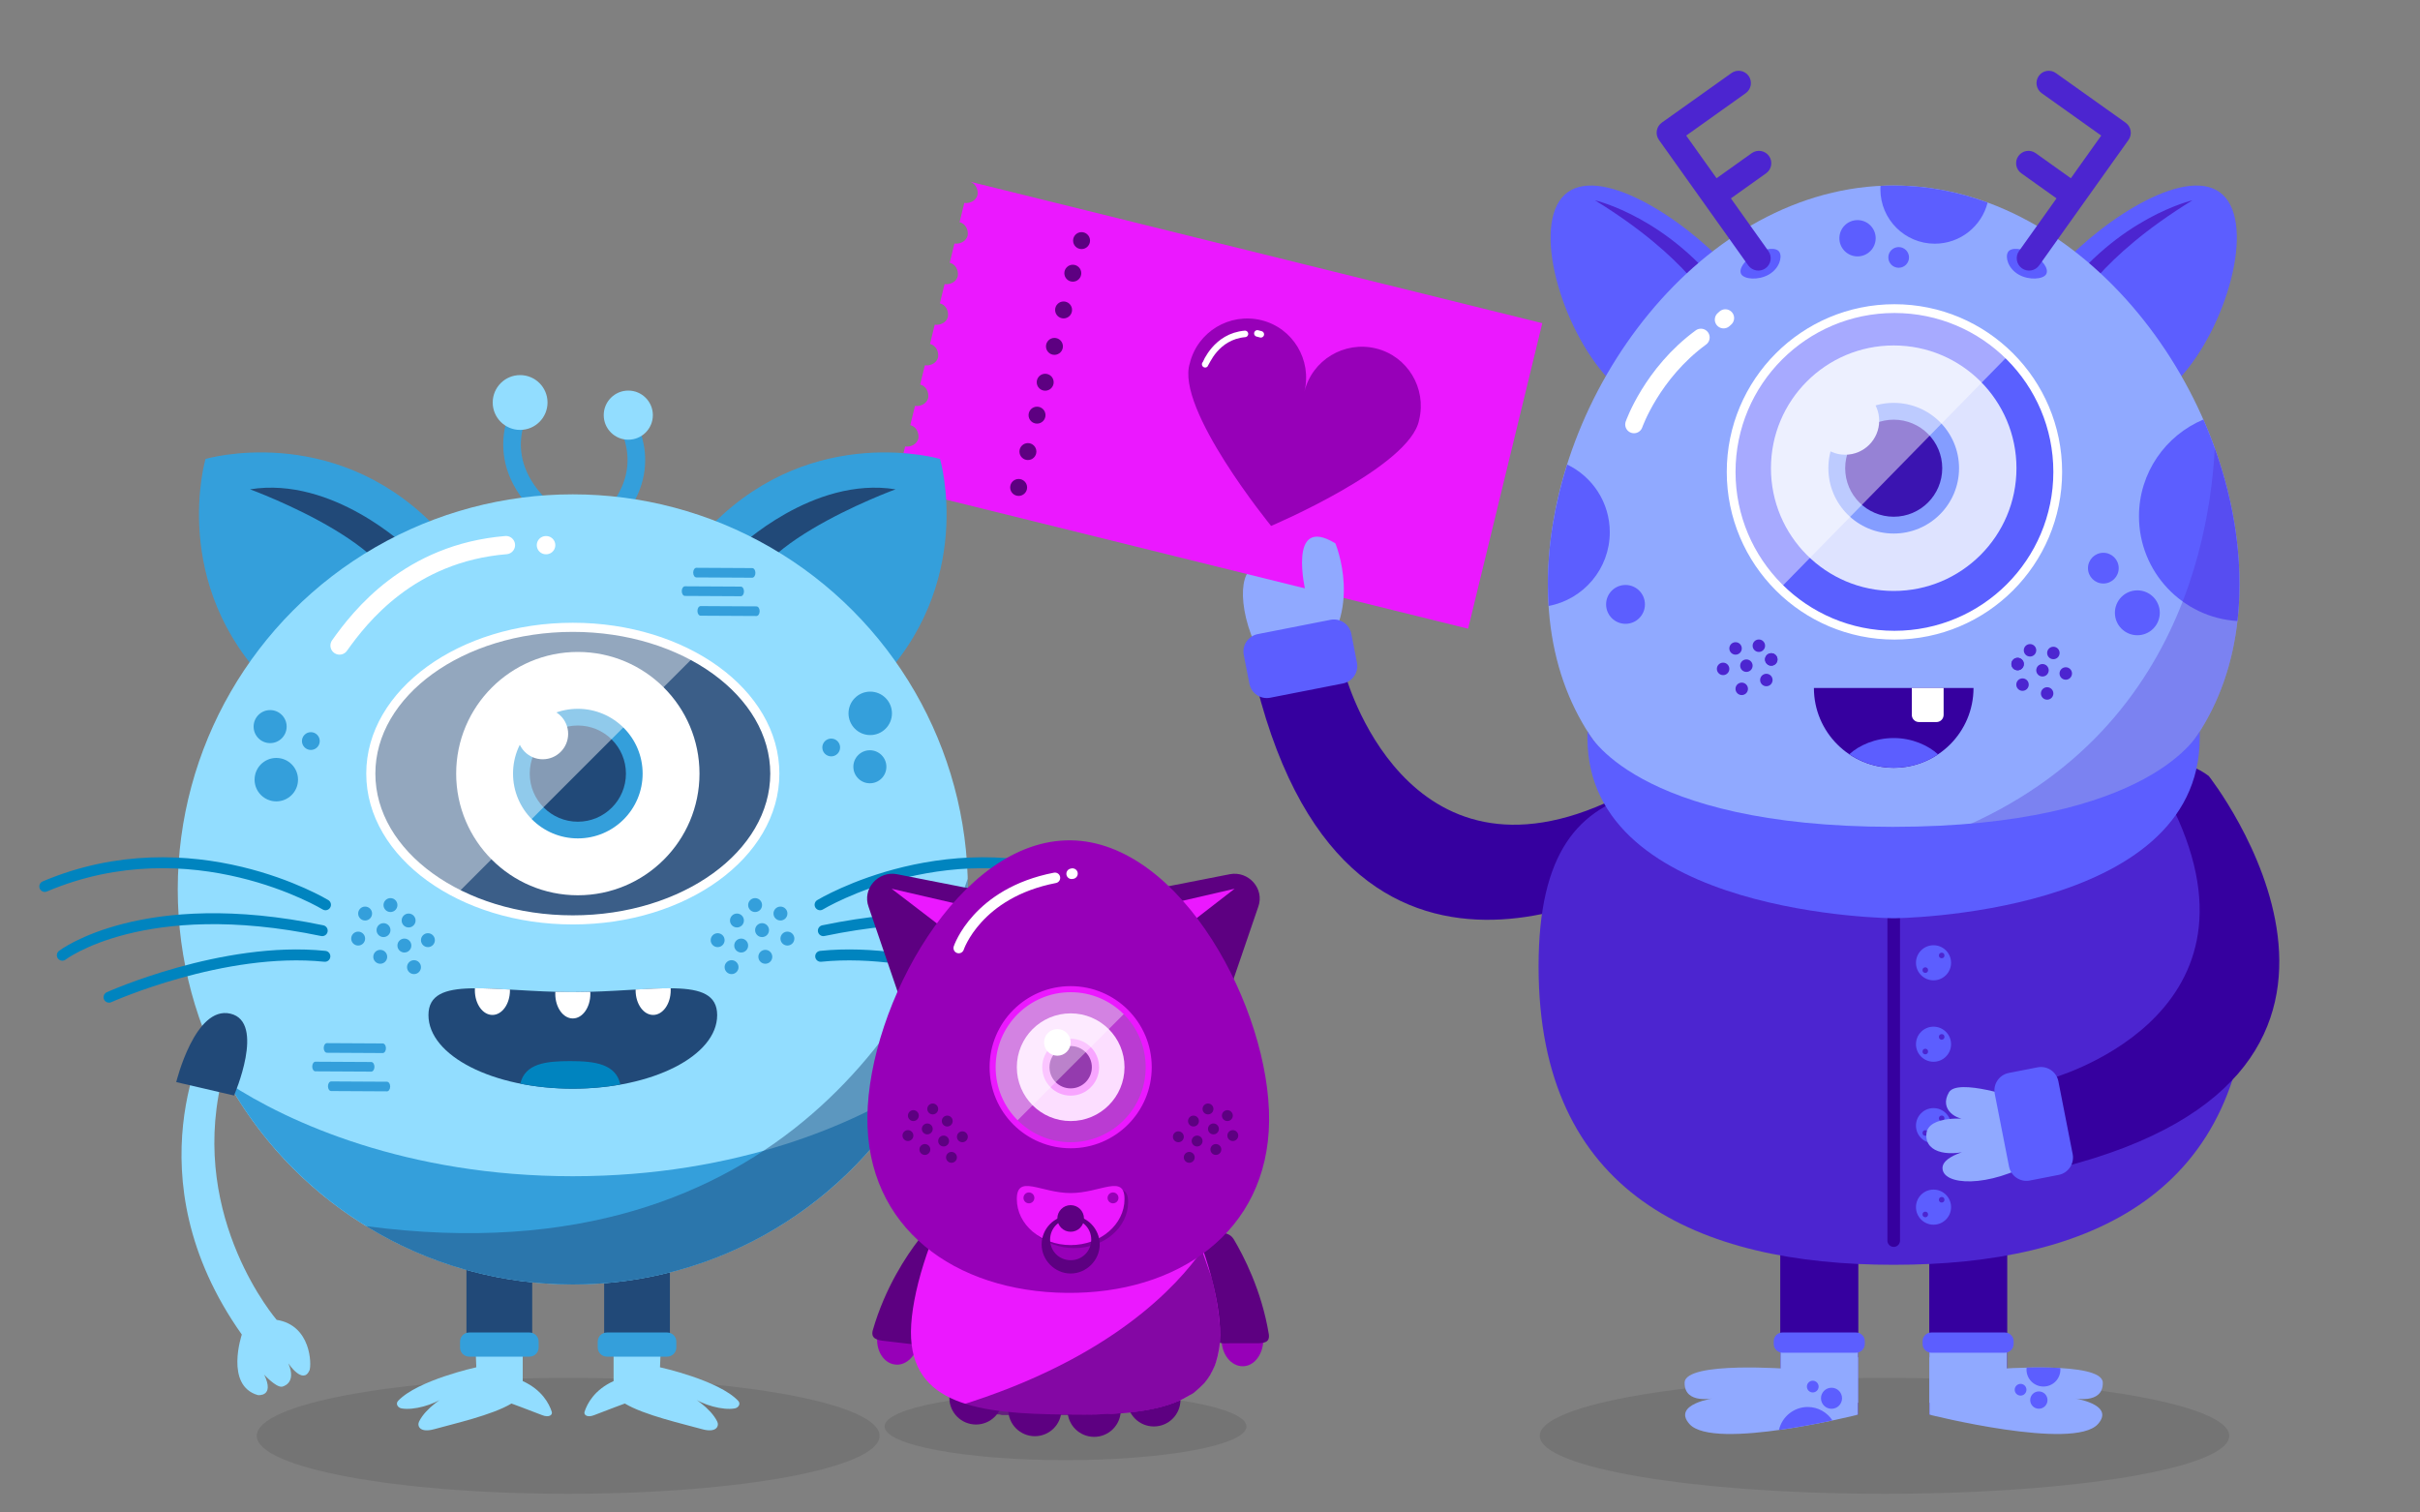 <?xml version="1.0" encoding="utf-8"?>
<!-- Generator: Adobe Illustrator 24.0.0, SVG Export Plug-In . SVG Version: 6.00 Build 0)  -->
<svg version="1.1" id="Layer_1" xmlns="http://www.w3.org/2000/svg" xmlns:xlink="http://www.w3.org/1999/xlink" x="0px" y="0px"
	 viewBox="0 0 400 250" style="enable-background:new 0 0 400 250;" xml:space="preserve">
<rect x="0" y="0" width="400" height="250" fill="#808080" stroke="none"/>
<style type="text/css">
	.st0{opacity:0.09;}
	.st1{fill:#36009F;}
	.st2{fill:#90A9FF;}
	.st3{opacity:0.69;}
	.st4{fill:url(#SVGID_1_);}
	.st5{fill:#EB18FF;}
	.st6{fill:none;}
	.st7{fill:#9700B8;}
	.st8{fill:none;stroke:#FFFFFF;stroke-width:1.077;stroke-linecap:round;stroke-miterlimit:10;}
	.st9{fill:#5D0081;}
	.st10{display:none;}
	.st11{fill:#92DDFF;}
	.st12{fill:#214978;}
	.st13{fill:#349FDB;}
	.st14{fill:none;stroke:#349FDB;stroke-width:2.912;stroke-linecap:round;stroke-miterlimit:10;}
	.st15{fill:none;stroke:#FFFFFF;stroke-width:3.012;stroke-linecap:round;stroke-miterlimit:10;}
	.st16{opacity:0.47;fill:#214978;}
	.st17{fill:#FFFFFF;}
	.st18{fill:#0084BF;}
	.st19{opacity:0.12;fill:#FFFFFF;}
	.st20{fill:none;stroke:#FFFFFF;stroke-width:1.506;stroke-miterlimit:10;}
	.st21{fill:none;stroke:#0084BF;stroke-width:1.807;stroke-linecap:round;stroke-miterlimit:10;}
	.st22{opacity:0.45;fill:#FFFFFF;}
	.st23{opacity:0.72;fill:#5D0081;enable-background:new    ;}
	.st24{opacity:0.54;fill:#5D0081;enable-background:new    ;}
	.st25{fill:none;stroke:#FFFFFF;stroke-width:1.74;stroke-linecap:round;stroke-miterlimit:10;}
	.st26{fill:#F9A6FF;}
	.st27{opacity:0.36;fill:#F9A6FF;enable-background:new    ;}
	.st28{opacity:0.36;fill:#FFFFFF;enable-background:new    ;}
	.st29{fill:none;stroke:#EB18FF;stroke-miterlimit:10;}
	.st30{fill:#5C5EFF;}
	.st31{fill:#4C25D0;}
	.st32{fill:none;stroke:#36009F;stroke-width:2.082;stroke-linecap:round;stroke-miterlimit:10;}
	.st33{fill:none;stroke:#FFFFFF;stroke-width:2.9;stroke-linecap:round;stroke-miterlimit:10;}
	.st34{opacity:0.19;fill:#506EFF;}
	.st35{opacity:0.83;}
	.st36{opacity:0.56;fill:#FFFFFF;}
	.st37{fill:none;stroke:#FFFFFF;stroke-width:1.45;stroke-miterlimit:10;}
	.st38{opacity:0.3;fill:#4C25D0;}
</style>
<ellipse class="st0" cx="93.91" cy="237.33" rx="51.47" ry="9.58"/>
<ellipse class="st0" cx="176.12" cy="235.78" rx="29.91" ry="5.57"/>
<path class="st1" d="M274.02,143.44c0,0-50.43,32.98-66.35-30.27l14.63-1.86c0,0,9.89,37.46,44.63,20.69
	C266.93,132.01,279.61,135.93,274.02,143.44z"/>
<path class="st2" d="M219.15,106.33c0,0,3.42-10.02,1.01-11.44c-2.88-1.7-4.71,1.38-4.41,3.29c0,0,0.76-6.8-2.5-7.02
	c-3.31-0.23-4-0.32-2.61,3.53c0,0-0.91-1.61-3.47-0.79c-2.62,0.84-2.66,8.95,2.66,16.88S219.15,106.33,219.15,106.33z"/>
<g id="Background">
</g>
<g id="Fog">
	<g class="st3">
		
			<linearGradient id="SVGID_1_" gradientUnits="userSpaceOnUse" x1="-521.621" y1="-2601.621" x2="1804.353" y2="-2601.621" gradientTransform="matrix(-1.669 0.067 0.057 1.422 -498.149 4748.732)">
			<stop  offset="0" style="stop-color:#EB18FF;stop-opacity:0.5"/>
			<stop  offset="0.099" style="stop-color:#DD20FD;stop-opacity:0.55"/>
			<stop  offset="0.288" style="stop-color:#B736F8;stop-opacity:0.644"/>
			<stop  offset="0.548" style="stop-color:#7A5AF0;stop-opacity:0.774"/>
			<stop  offset="0.864" style="stop-color:#268AE4;stop-opacity:0.932"/>
			<stop  offset="1" style="stop-color:#00A0DF"/>
		</linearGradient>
		<path class="st4" d="M188.9,798.4c-8.2,55.6-22.2,89.5-79.1,118c-96.6,48.4-203.9-16.2-313.9-29.7
			C-353.6,868.3-476,1001.4-626.5,1015c-126.2,11.3-247.5-63.7-372.6-45.2c-135.9,20.2-245.7,146.8-380,122.6
			c-59.7-10.8-114-51.5-173.9-40.4c-29,5.4-53,22.2-75.8,38.5c-110.9,79.4-256.7,163.6-387.2,113.5
			c-82.9-31.8-150.2-115.4-239.1-96.4c-34.6,7.4-61.9,29.7-87.4,51.1c-98.4,82.5-197.9,166.4-267.7,267.7
			c-14.8,21.4-30.2,45.2-57.2,54.5c-37.2,12.8-79.7-7.5-118.8,0.3c-40.9,8.2-65.9,45.3-71.6,80.7c-5.7,35.4,2.7,71.2,2.8,106.9
			c0.1,68.6-32.4,137.2-88.6,187c-57.7,51.2-144.3,91.3-153.5,161.5c-6.2,47.5,23.3,105.5-18.8,137.4
			c-32.3,24.4-82.9,11.8-120.1-6.1c-145.1-69.7-242.1-196.9-295-331.8s-66.5-278.7-79.7-420.9c-21.3-229.6-42.6-459.2-63.9-688.8
			c-9.8-105.6-17.8-218.6,44-311.4c47.1-70.6,129-119.7,213.9-156.7c246.8-107.7,532.5-131.2,807.5-117s545.2,63.9,818.1,94.8
			c380.6,43,773.4,50.6,1131.3,166.7c256.5,83.2,487.5,221.4,666,398.5C30,805.6,56.6,831.6,93,834.8c24.7,2.1,49-6.9,73.9-7.5
			s54.1,14,50.3,35"/>
	</g>
</g>
<g id="Sky">
	<g id="Layer_12">
	</g>
</g>
<g id="Mountains">
</g>
<g id="Trees">
</g>
<g id="Floor">
</g>
<g id="Dekoration">
</g>
<g id="Mask">
</g>
<g>
	<path class="st5" d="M254.92,53.42l-94.68-23.41c0.92,0.21,1.48,1.2,1.34,2.19c-0.21,0.92-1.2,1.48-2.19,1.34l-0.78,3.18
		c0.92,0.21,1.48,1.2,1.34,2.19c-0.21,0.92-1.2,1.48-2.19,1.34l-0.78,3.18c0.92,0.21,1.48,1.2,1.34,2.19
		c-0.21,0.92-1.2,1.48-2.19,1.34l-0.78,3.18c0.92,0.21,1.48,1.2,1.34,2.19c-0.21,0.92-1.2,1.48-2.19,1.34l-0.78,3.18
		c0.92,0.21,1.48,1.2,1.34,2.19c-0.21,0.92-1.2,1.48-2.19,1.34l-0.78,3.18c0.92,0.21,1.48,1.2,1.34,2.19
		c-0.21,0.92-1.2,1.48-2.19,1.34l-0.78,3.18c0.92,0.21,1.48,1.2,1.34,2.19c-0.21,0.92-1.2,1.48-2.19,1.34l-0.78,3.18
		c0.92,0.21,1.48,1.2,1.34,2.19c-0.21,0.92-1.2,1.48-2.19,1.34l94.68,23.41"/>
	<line class="st6" x1="253.23" y1="60.06" x2="254" y2="56.88"/>
	<line class="st6" x1="251.6" y1="66.78" x2="252.38" y2="63.6"/>
	<line class="st6" x1="246.58" y1="86.93" x2="247.43" y2="83.68"/>
	<line class="st6" x1="244.95" y1="93.65" x2="245.73" y2="90.33"/>
	<line class="st6" x1="243.26" y1="100.3" x2="244.1" y2="97.05"/>
	<path class="st7" d="M227.42,57.59c-5.23-1.27-10.54,1.91-11.81,7.14l0,0l0,0c1.27-5.23-1.91-10.54-7.14-11.81
		s-10.54,1.91-11.81,7.14c-2.4,7.5,13.44,26.87,13.44,26.87l0,0l0,0c0,0,23.05-9.76,24.47-17.54
		C235.83,64.17,232.65,58.86,227.42,57.59z"/>
	<path class="st8" d="M199.2,60.21c0.14-0.14,1.77-4.6,6.58-5.02"/>
	<line class="st8" x1="207.83" y1="55.11" x2="208.4" y2="55.26"/>
	<g>
		<circle class="st9" cx="168.37" cy="80.57" r="1.4"/>
		
			<ellipse transform="matrix(0.707 -0.707 0.707 0.707 -3.001 142.017)" class="st9" cx="169.93" cy="74.63" rx="1.4" ry="1.4"/>
		<circle class="st9" cx="171.41" cy="68.62" r="1.4"/>
		<circle class="st9" cx="172.76" cy="63.18" r="1.4"/>
		
			<ellipse transform="matrix(0.707 -0.707 0.707 0.707 10.583 140.022)" class="st9" cx="174.31" cy="57.24" rx="1.4" ry="1.4"/>
		<circle class="st9" cx="175.8" cy="51.23" r="1.4"/>
		
			<ellipse transform="matrix(0.707 -0.707 0.707 0.707 20.024 138.631)" class="st9" cx="177.35" cy="45.14" rx="1.4" ry="1.4"/>
		<circle class="st9" cx="178.77" cy="39.77" r="1.4"/>
	</g>
</g>
<g id="Lines">
</g>
<g id="Text" class="st10">
</g>
<g id="Fog_Overlay">
</g>
<g>
	<path class="st11" d="M78.73,226c0,0-9.69,2.12-12.92,5.54c-0.46,0.48-0.08,1.15,0.58,1.26c1.91,0.34,5.29-0.54,7.2-1.98
		c0,0-3.18,1.79-4.33,4.17c-0.33,0.69,0.1,1.92,2.55,1.23c3.02-0.85,9.52-2.3,12.73-4.23c0,0,2.55,0.93,5.07,1.92
		c1.15,0.46,1.76-0.04,1.59-0.56c-0.45-1.38-1.64-3.63-4.8-5.07v-6.7h-7.85L78.73,226z"/>
	<path class="st12" d="M79.01,223.35h7.05c1.06,0,1.91-0.86,1.91-1.91v-64.88c0-1.06-0.86-1.91-1.91-1.91h-7.05
		c-1.06,0-1.91,0.86-1.91,1.91v64.88C77.1,222.49,77.95,223.35,79.01,223.35z"/>
	<path class="st13" d="M87.52,224.24h-9.97c-0.84,0-1.51-0.68-1.51-1.51v-0.97c0-0.84,0.68-1.51,1.51-1.51h9.97
		c0.84,0,1.51,0.68,1.51,1.51v0.97C89.03,223.56,88.35,224.24,87.52,224.24z"/>
</g>
<g>
	<path class="st11" d="M109.09,226c0,0,9.69,2.12,12.92,5.54c0.46,0.48,0.08,1.15-0.58,1.26c-1.91,0.34-5.29-0.54-7.2-1.98
		c0,0,3.18,1.79,4.33,4.17c0.33,0.69-0.1,1.92-2.55,1.23c-3.02-0.85-9.52-2.3-12.73-4.23c0,0-2.55,0.93-5.07,1.92
		c-1.15,0.46-1.76-0.04-1.59-0.56c0.45-1.38,1.64-3.63,4.8-5.07v-6.7h7.85L109.09,226z"/>
	<path class="st12" d="M108.82,223.35h-7.05c-1.06,0-1.91-0.86-1.91-1.91v-64.88c0-1.06,0.86-1.91,1.91-1.91h7.05
		c1.06,0,1.91,0.86,1.91,1.91v64.88C110.73,222.49,109.87,223.35,108.82,223.35z"/>
	<path class="st13" d="M110.28,224.24h-9.97c-0.84,0-1.51-0.68-1.51-1.51v-0.97c0-0.84,0.68-1.51,1.51-1.51h9.97
		c0.84,0,1.51,0.68,1.51,1.51v0.97C111.79,223.56,111.11,224.24,110.28,224.24z"/>
</g>
<g>
	<path class="st14" d="M86.43,66.99c0,0-5.81,8.59,3.48,17.19"/>
	<circle class="st11" cx="85.97" cy="66.53" r="4.53"/>
</g>
<g>
	<path class="st14" d="M103.39,69.55c0,0,5.81,8.59-3.48,17.19"/>
	<circle class="st11" cx="103.85" cy="68.62" r="4.06"/>
</g>
<g>
	<path class="st13" d="M155.38,75.86c0,0-20.69-6.1-37.48,10.69l13.39,13.39l13.39,13.39C161.48,96.54,155.38,75.86,155.38,75.86z"
		/>
	<path class="st12" d="M124.23,101.83l-2.27-11.23c0,0,12.37-11.93,26.07-9.72C148.03,80.88,119.11,91.43,124.23,101.83z"/>
</g>
<g>
	<path class="st13" d="M33.97,75.86c0,0,20.69-6.1,37.48,10.69L58.05,99.94l-13.39,13.39C27.87,96.54,33.97,75.86,33.97,75.86z"/>
	<path class="st12" d="M65.13,101.83l2.27-11.23c0,0-12.37-11.93-26.07-9.72C41.32,80.88,70.24,91.43,65.13,101.83z"/>
</g>
<g>
	<circle class="st11" cx="94.68" cy="147.01" r="65.3"/>
	<path class="st15" d="M56.12,106.7c3.42-4.81,11.55-15.27,27.51-16.6"/>
	<line class="st15" x1="90.28" y1="90.11" x2="90.23" y2="90.11"/>
</g>
<path class="st13" d="M94.68,194.42c-27.46,0-47.09-8.92-56.91-15.38c11.2,19.86,32.49,33.27,56.91,33.27
	c24.42,0,45.71-13.41,56.91-33.27C141.76,185.5,122.14,194.42,94.68,194.42z"/>
<path class="st16" d="M159.98,147.01c0-0.6-0.01-1.19-0.02-1.78c-6.1,17.86-29.38,66.72-99.45,57.44
	c9.94,6.12,21.65,9.65,34.17,9.65C130.74,212.31,159.98,183.07,159.98,147.01z"/>
<g>
	<circle class="st13" cx="143.84" cy="117.91" r="3.59"/>
	<circle class="st13" cx="137.39" cy="123.55" r="1.47"/>
</g>
<circle class="st13" cx="143.78" cy="126.74" r="2.73"/>
<g>
	<circle class="st13" cx="45.67" cy="128.87" r="3.59"/>
	<circle class="st13" cx="51.38" cy="122.49" r="1.47"/>
</g>
<circle class="st13" cx="44.65" cy="120.1" r="2.73"/>
<g>
	<circle class="st13" cx="121.81" cy="152.15" r="1.15"/>
	<circle class="st13" cx="124.81" cy="149.6" r="1.15"/>
	<circle class="st13" cx="125.96" cy="153.74" r="1.15"/>
	<circle class="st13" cx="122.51" cy="156.29" r="1.15"/>
	<circle class="st13" cx="126.5" cy="158.15" r="1.15"/>
	<circle class="st13" cx="129" cy="151" r="1.15"/>
	<circle class="st13" cx="130.15" cy="155.14" r="1.15"/>
	<circle class="st13" cx="118.62" cy="155.4" r="1.15"/>
	<circle class="st13" cx="120.92" cy="159.86" r="1.15"/>
</g>
<g>
	<circle class="st13" cx="67.54" cy="152.15" r="1.15"/>
	<circle class="st13" cx="64.54" cy="149.6" r="1.15"/>
	<circle class="st13" cx="63.39" cy="153.74" r="1.15"/>
	<circle class="st13" cx="66.84" cy="156.29" r="1.15"/>
	<circle class="st13" cx="62.85" cy="158.15" r="1.15"/>
	<circle class="st13" cx="60.35" cy="151" r="1.15"/>
	<circle class="st13" cx="59.2" cy="155.14" r="1.15"/>
	<circle class="st13" cx="70.73" cy="155.4" r="1.15"/>
	<circle class="st13" cx="68.43" cy="159.86" r="1.15"/>
</g>
<path class="st12" d="M94.68,163.98L94.68,163.98c13.18,0,23.86-2.91,23.86,3.81v0c0,6.72-10.68,12.16-23.86,12.16h0
	c-13.18,0-23.86-5.44-23.86-12.16v0C70.81,161.07,81.5,163.98,94.68,163.98z"/>
<path class="st17" d="M78.5,163.35c-0.01,0.11-0.01,0.22-0.01,0.34c0,2.25,1.3,4.07,2.9,4.07c1.6,0,2.9-1.82,2.9-4.07
	c0-0.04,0-0.08,0-0.13C82.16,163.44,80.22,163.34,78.5,163.35z"/>
<path class="st17" d="M105.06,163.56c0,0.04,0,0.08,0,0.13c0,2.25,1.3,4.07,2.9,4.07c1.6,0,2.9-1.82,2.9-4.07
	c0-0.11-0.01-0.23-0.01-0.34C109.14,163.34,107.19,163.44,105.06,163.56z"/>
<path class="st17" d="M97.58,164.27c0-0.11-0.01-0.22-0.01-0.33c-0.95,0.03-1.91,0.04-2.89,0.04h0c-0.98,0-1.94-0.02-2.89-0.04
	c-0.01,0.11-0.01,0.22-0.01,0.33c0,2.25,1.3,4.07,2.9,4.07C96.28,168.34,97.58,166.52,97.58,164.27z"/>
<path class="st18" d="M94.25,175.39c-4.06,0-7.45,0.4-8.25,3.72c2.69,0.54,5.62,0.83,8.68,0.83h0c2.75,0,5.4-0.24,7.86-0.68
	C101.8,175.87,98.37,175.39,94.25,175.39z"/>
<ellipse class="st12" cx="94.68" cy="127.87" rx="33.39" ry="24.18"/>
<ellipse class="st19" cx="94.68" cy="127.87" rx="33.39" ry="24.18"/>
<ellipse class="st20" cx="94.68" cy="127.87" rx="33.39" ry="24.18"/>
<circle class="st17" cx="95.51" cy="127.87" r="20.11"/>
<g>
	<circle class="st13" cx="95.51" cy="127.87" r="10.71"/>
	<circle class="st12" cx="95.51" cy="127.87" r="7.95"/>
</g>
<circle class="st17" cx="89.71" cy="121.3" r="4.2"/>
<g>
	<path class="st11" d="M34.52,170.92c0,0-13.17,23.38,5.45,49.67c0,0-2.85,8.44,2.66,10.01c0,0,2.82,0.33,1.04-3.38
		c0,0,1.92,2.11,2.93,1.99c0,0,2.53-0.43,1.06-3.86c0,0,2.41,3.63,3.5,1.15c0.35-0.93,0.29-7.44-5.43-8.34
		c0,0-14.32-16.54-9.19-39.16C36.54,178.99,40.93,167.45,34.52,170.92z"/>
	<path class="st12" d="M38.68,181.08c0,0,5.28-12.14-0.59-13.53c-5.87-1.39-8.96,11.31-8.96,11.31L38.68,181.08z"/>
</g>
<g>
	<path class="st11" d="M146.99,179.99c0,0,3.13,26.66,33.66,36.93c0,0,2.67,8.5,8.05,6.52c0,0,2.47-1.4-1.15-3.34
		c0,0,2.79,0.58,3.53-0.12c0,0,1.79-1.83-1.42-3.75c0,0,4.09,1.51,3.51-1.13c-0.27-0.96-4.14-6.18-9.3-3.55
		c0,0-21.31-4.94-30.49-26.24C153.37,185.32,150.13,173.41,146.99,179.99z"/>
	<path class="st12" d="M156.34,185.74c0,0-2.89-12.92-8.44-10.59c-5.56,2.33-0.58,14.41-0.58,14.41L156.34,185.74z"/>
</g>
<g>
	<g>
		<path class="st21" d="M53.8,149.55c0,0-22-13.36-46.4-3.03"/>
	</g>
	<path class="st21" d="M10.3,157.89c0,0,13.34-10.23,42.96-4.06"/>
	<path class="st21" d="M18.02,164.83c0,0,18.86-8.49,35.68-6.76"/>
</g>
<g>
	<g>
		<path class="st21" d="M135.55,149.55c0,0,22-13.36,46.4-3.03"/>
	</g>
	<path class="st21" d="M179.05,157.89c0,0-13.34-10.23-42.96-4.06"/>
	<path class="st21" d="M171.33,164.83c0,0-18.86-8.49-35.68-6.76"/>
</g>
<path class="st13" d="M114.58,94.64L114.58,94.64c0,0.01,0,0.01,0,0.02c0,0.43,0.23,0.77,0.52,0.78l9.23,0.05
	c0.29,0,0.53-0.35,0.53-0.78c0,0,0-0.01,0-0.01l0,0c0-0.01,0-0.01,0-0.02c0-0.43-0.23-0.77-0.52-0.78l-9.23-0.05
	c-0.29,0-0.53,0.35-0.53,0.78C114.58,94.63,114.58,94.63,114.58,94.64z"/>
<path class="st13" d="M112.69,97.7L112.69,97.7c0,0.01,0,0.01,0,0.02c0,0.43,0.23,0.77,0.52,0.78l9.23,0.05
	c0.29,0,0.53-0.35,0.53-0.78c0,0,0-0.01,0-0.01l0,0c0-0.01,0-0.01,0-0.02c0-0.43-0.23-0.77-0.52-0.78l-9.23-0.05
	c-0.29,0-0.53,0.35-0.53,0.78C112.69,97.69,112.69,97.7,112.69,97.7z"/>
<path class="st13" d="M115.28,100.97L115.28,100.97c0,0.01,0,0.01,0,0.02c0,0.43,0.23,0.77,0.52,0.78l9.23,0.05
	c0.29,0,0.53-0.35,0.53-0.78c0,0,0-0.01,0-0.01l0,0c0-0.01,0-0.01,0-0.02c0-0.43-0.23-0.77-0.52-0.78l-9.23-0.05
	c-0.29,0-0.53,0.35-0.53,0.78C115.28,100.96,115.28,100.96,115.28,100.97z"/>
<path class="st13" d="M53.51,173.21L53.51,173.21c0,0.01,0,0.01,0,0.02c0,0.43,0.23,0.77,0.52,0.78l9.23,0.05
	c0.29,0,0.53-0.35,0.53-0.78c0,0,0-0.01,0-0.01l0,0c0-0.01,0-0.01,0-0.02c0-0.43-0.23-0.77-0.52-0.78l-9.23-0.05
	c-0.29,0-0.53,0.35-0.53,0.78C53.51,173.21,53.51,173.21,53.51,173.21z"/>
<path class="st13" d="M51.61,176.28L51.61,176.28c0,0.01,0,0.01,0,0.02c0,0.43,0.23,0.77,0.52,0.78l9.23,0.05
	c0.29,0,0.53-0.35,0.53-0.78c0,0,0-0.01,0-0.01v0c0-0.01,0-0.01,0-0.02c0-0.43-0.23-0.77-0.52-0.78l-9.23-0.05
	c-0.29,0-0.53,0.35-0.53,0.78C51.61,176.27,51.61,176.28,51.61,176.28z"/>
<path class="st13" d="M54.21,179.54L54.21,179.54c0,0.01,0,0.01,0,0.02c0,0.43,0.23,0.77,0.52,0.78l9.23,0.05
	c0.29,0,0.53-0.35,0.53-0.78c0,0,0-0.01,0-0.01l0,0c0-0.01,0-0.01,0-0.02c0-0.43-0.23-0.77-0.52-0.78l-9.23-0.05
	c-0.29,0-0.53,0.35-0.53,0.78C54.21,179.54,54.21,179.54,54.21,179.54z"/>
<path class="st22" d="M94.68,103.69c-18.44,0-33.39,10.83-33.39,24.18c0,8.21,5.65,15.46,14.28,19.83l39.17-39.17
	C109.15,105.49,102.2,103.69,94.68,103.69z"/>
<g>
	<g>
		<path class="st7" d="M145.03,220.66c-0.35,2.47,0.99,4.67,2.9,4.88c1.84,0.28,3.68-1.56,3.96-3.96"/>
		<path class="st9" d="M158.4,209.56c-3.61,5.3-5.02,9.55-5.59,11.95c-0.28,1.13-1.2,0.78-2.33,0.64l-4.17-0.49
			c-1.41-0.14-2.4-0.42-2.05-1.77c2.05-7.14,5.66-12.45,7.57-14.92c0.71-0.99,2.05-1.2,3.04-0.49l2.97,1.98
			C158.89,207.23,159.18,208.64,158.4,209.56z"/>
	</g>
	<g>
		<path class="st7" d="M201.92,221.43c0,2.5,1.6,4.4,3.5,4.4s3.4-2,3.4-4.5"/>
		<path class="st9" d="M197.72,205.73l3.2-1.7c1.1-0.5,2.4-0.2,3,0.8c1.6,2.7,4.6,8.4,5.8,15.7c0.2,1.4-0.8,1.5-2.2,1.5h-4.2
			c-1.2,0-2.1,0.2-2.3-0.9c-0.3-2.4-1.2-6.8-4.2-12.5C196.12,207.73,196.52,206.33,197.72,205.73z"/>
	</g>
	<g>
		<g>
			<ellipse class="st9" cx="161.32" cy="231.06" rx="4.4" ry="4.4"/>
		</g>
		<g>
			<ellipse class="st9" cx="190.72" cy="231.38" rx="4.4" ry="4.4"/>
		</g>
		<g>
			<ellipse class="st9" cx="180.85" cy="233.1" rx="4.4" ry="4.4"/>
		</g>
		<g>
			<ellipse class="st9" cx="171.05" cy="232.99" rx="4.4" ry="4.4"/>
		</g>
	</g>
	<g>
		<path class="st5" d="M201.67,220.7c-0.1,12.1-11.6,13.3-25.7,13.1c-14.1-0.1-25.5-1.6-25.4-13.7s11.8-39.2,25.9-39
			C190.67,181.3,201.77,208.7,201.67,220.7z"/>
	</g>
	<path class="st23" d="M200.27,211.2c0.9,3.6,1.4,6.9,1.4,9.5c0,1.7-0.3,3.2-0.7,4.5c-0.1,0.3-0.2,0.6-0.3,0.8
		c-0.1,0.1-0.1,0.3-0.2,0.4c-0.1,0.3-0.3,0.5-0.4,0.8c-0.3,0.5-0.6,0.9-1,1.4c-0.5,0.5-1,1-1.5,1.4c-0.3,0.3-0.7,0.5-1.1,0.7
		c-4.7,2.9-12.1,3.2-20.5,3.2c0,0,0,0-0.1,0c-0.2,0-0.4,0-0.7,0c-0.1,0-0.2,0-0.3,0c-0.2,0-0.3,0-0.5,0c-0.1,0-0.2,0-0.3,0
		c-0.2,0-0.3,0-0.5,0c-0.1,0-0.2,0-0.3,0c-0.2,0-0.3,0-0.5,0c-0.1,0-0.1,0-0.2,0c-0.2,0-0.5,0-0.7,0c-0.1,0-0.1,0-0.2,0
		c-0.2,0-0.4,0-0.5,0s-0.2,0-0.2,0c-0.2,0-0.3,0-0.5,0c-0.1,0-0.2,0-0.3,0c-0.2,0-0.3,0-0.5,0c-0.1,0-0.2,0-0.2,0
		c-0.2,0-0.4,0-0.6,0h-0.1c-0.2,0-0.5,0-0.7,0c-0.1,0-0.1,0-0.2,0c-0.2,0-0.3,0-0.5,0c-0.1,0-0.2,0-0.2,0c-0.1,0-0.3,0-0.4,0
		c-0.1,0-0.2,0-0.2,0c-0.2,0-0.3,0-0.5,0c-0.1,0-0.1,0-0.2,0c-0.2,0-0.4,0-0.6-0.1h-0.1c-0.2,0-0.4,0-0.5-0.1c-0.1,0-0.1,0-0.2,0
		c-0.1,0-0.3,0-0.4-0.1c-0.1,0-0.1,0-0.2,0c-0.1,0-0.3,0-0.4-0.1c-0.1,0-0.1,0-0.2,0c-0.2,0-0.3-0.1-0.5-0.1h-0.1
		c-0.2,0-0.4-0.1-0.6-0.1h-0.1c-0.1,0-0.3-0.1-0.4-0.1c-0.1,0-0.1,0-0.2,0c-0.1,0-0.3-0.1-0.4-0.1c-0.1,0-0.1,0-0.2,0
		c-0.1,0-0.3-0.1-0.4-0.1h-0.1c-0.4-0.1-0.7-0.2-1.1-0.3h-0.1c-0.1,0-0.2-0.1-0.4-0.1c-0.1,0-0.1,0-0.2-0.1c0,0-0.1,0-0.1-0.1
		c25.4-7.8,36.3-20,40.3-25.7L200.27,211.2z"/>
	<g>
		<g>
			<path class="st9" d="M187.47,147.6l15.8-3.1c3.1-0.6,5.8,2.4,4.7,5.4l-5.2,15.2"/>
			<polygon class="st5" points="189.37,150.3 204.07,146.9 194.77,154.1 			"/>
		</g>
		<g>
			<path class="st9" d="M164.07,147.6l-15.8-3.1c-3.1-0.6-5.8,2.4-4.7,5.4l5.2,15.2"/>
			<polygon class="st5" points="162.07,150.3 147.37,146.9 156.77,154.1 			"/>
		</g>
	</g>
	<path class="st7" d="M209.77,185.3c-0.2,18.4-15.2,28.6-33.5,28.4c-18.4-0.2-33.1-10.7-32.9-29.1s15.2-45.9,33.6-45.7
		C195.27,139.1,209.97,166.9,209.77,185.3z"/>
	<path class="st24" d="M186.47,198.7c0,4.2-4,7.6-8.9,7.6s-8.9-3.4-8.9-7.6c0-4.2,4-1,8.9-1C182.47,197.8,186.47,194.6,186.47,198.7
		z"/>
	<g>
		<path class="st25" d="M158.47,156.7c0,0,3-9.1,15.9-11.6"/>
		<path class="st25" d="M177.27,144.4C177.77,144.3,176.77,144.5,177.27,144.4"/>
	</g>
	<g>
		<g>
			<circle class="st9" cx="197.27" cy="185.3" r="0.9"/>
			<circle class="st9" cx="199.67" cy="183.3" r="0.9"/>
			<circle class="st9" cx="200.57" cy="186.6" r="0.9"/>
			<circle class="st9" cx="197.87" cy="188.6" r="0.9"/>
			<circle class="st9" cx="200.97" cy="190" r="0.9"/>
			<circle class="st9" cx="202.87" cy="184.4" r="0.9"/>
			<circle class="st9" cx="203.77" cy="187.7" r="0.9"/>
			<circle class="st9" cx="194.77" cy="187.9" r="0.9"/>
			<circle class="st9" cx="196.57" cy="191.3" r="0.9"/>
		</g>
		<g>
			<circle class="st9" cx="156.57" cy="185.3" r="0.9"/>
			<circle class="st9" cx="154.17" cy="183.3" r="0.9"/>
			<circle class="st9" cx="153.27" cy="186.6" r="0.9"/>
			<circle class="st9" cx="155.97" cy="188.6" r="0.9"/>
			<circle class="st9" cx="152.87" cy="190" r="0.9"/>
			<circle class="st9" cx="150.97" cy="184.4" r="0.9"/>
			<circle class="st9" cx="150.07" cy="187.7" r="0.9"/>
			<circle class="st9" cx="159.07" cy="187.9" r="0.9"/>
			<circle class="st9" cx="157.27" cy="191.3" r="0.9"/>
		</g>
	</g>
	<g>
		<circle class="st17" cx="176.97" cy="176.4" r="8.9"/>
		<g>
			<circle class="st26" cx="176.97" cy="176.4" r="4.7"/>
			<circle class="st9" cx="176.97" cy="176.4" r="3.5"/>
		</g>
		<g>
			<circle class="st27" cx="176.97" cy="176.4" r="12.9"/>
			<path class="st28" d="M167.87,185.5c-5-5-5-13.2,0-18.2s13.2-5,18.2,0"/>
		</g>
		<circle class="st29" cx="176.97" cy="176.4" r="12.9"/>
		<circle class="st17" cx="174.77" cy="172.3" r="2.2"/>
	</g>
	<path class="st5" d="M185.87,198.2c0,4.2-4,7.6-8.9,7.6s-8.9-3.4-8.9-7.6c0-4.2,4-1,8.9-1S185.87,194,185.87,198.2z"/>
	<g>
		<circle class="st7" cx="170.07" cy="198" r="0.9"/>
		<circle class="st7" cx="183.97" cy="198" r="0.9"/>
	</g>
	<g>
		<circle class="st9" cx="176.97" cy="201.4" r="2.2"/>
		<path class="st9" d="M176.97,200.9c-2.7,0-4.8,2.2-4.8,4.8s2.2,4.8,4.8,4.8s4.8-2.2,4.8-4.8S179.67,200.9,176.97,200.9z
			 M176.97,208.3c-1.9,0-3.4-1.5-3.4-3.4s1.5-3.4,3.4-3.4s3.4,1.5,3.4,3.4C180.37,206.8,178.87,208.3,176.97,208.3z"/>
	</g>
</g>
<ellipse class="st0" cx="311.49" cy="237.33" rx="56.98" ry="9.58"/>
<g>
	<g>
		<g>
			<g>
				<g>
					<g>
						<rect x="294.29" y="200.11" class="st1" width="12.83" height="33.71"/>
					</g>
				</g>
				<g>
					<g>
						<rect x="294.29" y="188.2" class="st1" width="12.83" height="33.71"/>
					</g>
				</g>
			</g>
		</g>
		<path class="st2" d="M296.01,226.29c0,0-17.5-1.38-17.56,2.25c-0.07,3.72,4.98,2.54,4.98,2.54s-7.13,0.98-4.18,4.3
			c3.98,4.46,27.86-1.55,27.86-1.55v-9.49L296.01,226.29z"/>
		<rect x="294.29" y="221.92" class="st2" width="12.83" height="9.94"/>
		<path class="st30" d="M306.79,223.59h-12.17c-0.8,0-1.44-0.65-1.44-1.44v-0.46c0-0.8,0.65-1.44,1.44-1.44h12.17
			c0.8,0,1.44,0.65,1.44,1.44v0.46C308.23,222.94,307.58,223.59,306.79,223.59z"/>
		<path class="st30" d="M294.04,236.36c3.26-0.45,6.44-1.07,8.84-1.58c-0.87-1.33-2.38-2.22-4.09-2.22
			C296.48,232.57,294.54,234.19,294.04,236.36z"/>
		<circle class="st30" cx="302.73" cy="231.12" r="1.74"/>
		<circle class="st30" cx="299.63" cy="229.19" r="0.97"/>
	</g>
	<g>
		<g>
			<g>
				<g>
					<g>
						
							<rect x="318.9" y="200.11" transform="matrix(-1 -4.522128e-11 4.522128e-11 -1 650.637 433.937)" class="st1" width="12.83" height="33.71"/>
					</g>
				</g>
				<g>
					<g>
						
							<rect x="318.9" y="188.2" transform="matrix(-1 -4.479629e-11 4.479629e-11 -1 650.637 410.119)" class="st1" width="12.83" height="33.71"/>
					</g>
				</g>
			</g>
		</g>
		<path class="st2" d="M330.01,226.29c0,0,17.5-1.38,17.56,2.25c0.07,3.72-4.98,2.54-4.98,2.54s7.13,0.98,4.18,4.3
			c-3.98,4.46-27.86-1.55-27.86-1.55v-9.49L330.01,226.29z"/>
		<rect x="318.9" y="221.92" class="st2" width="12.83" height="9.94"/>
		<path class="st30" d="M331.39,223.59h-12.17c-0.8,0-1.44-0.65-1.44-1.44v-0.46c0-0.8,0.65-1.44,1.44-1.44h12.17
			c0.8,0,1.44,0.65,1.44,1.44v0.46C332.83,222.94,332.18,223.59,331.39,223.59z"/>
		<path class="st30" d="M340.54,226.12c-1.86-0.11-3.84-0.11-5.56-0.07c-0.01,0.11-0.02,0.22-0.02,0.33c0,1.55,1.25,2.8,2.8,2.8
			s2.8-1.25,2.8-2.8C340.56,226.3,340.55,226.21,340.54,226.12z"/>
		<circle class="st30" cx="333.98" cy="229.71" r="0.97"/>
		<circle class="st30" cx="337" cy="231.42" r="1.43"/>
	</g>
</g>
<path class="st31" d="M254.31,159.73c0-37.67,26.28-29.38,58.7-29.38s58.7-8.29,58.7,29.38s-26.28,49.33-58.7,49.33
	S254.31,197.4,254.31,159.73z"/>
<g>
	<g>
		<circle class="st30" cx="319.59" cy="159.14" r="2.9"/>
		<g>
			<circle class="st31" cx="320.94" cy="157.93" r="0.46"/>
			<circle class="st31" cx="318.23" cy="160.35" r="0.46"/>
		</g>
	</g>
	<g>
		<circle class="st30" cx="319.59" cy="172.6" r="2.9"/>
		<g>
			<circle class="st31" cx="320.94" cy="171.39" r="0.46"/>
			<circle class="st31" cx="318.23" cy="173.81" r="0.46"/>
		</g>
	</g>
	<g>
		<circle class="st30" cx="319.59" cy="186.06" r="2.9"/>
		<g>
			<circle class="st31" cx="320.94" cy="184.85" r="0.46"/>
			<circle class="st31" cx="318.23" cy="187.27" r="0.46"/>
		</g>
	</g>
	<g>
		<circle class="st30" cx="319.59" cy="199.53" r="2.9"/>
		<g>
			<circle class="st31" cx="320.94" cy="198.31" r="0.46"/>
			<circle class="st31" cx="318.23" cy="200.74" r="0.46"/>
		</g>
	</g>
</g>
<line class="st32" x1="313.01" y1="141.83" x2="313.01" y2="205.06"/>
<g>
	<path class="st1" d="M365.09,128.27c0,0,38.58,48.86-24.66,64.77l-1.86-14.63c0,0,37.46-9.89,20.69-44.63
		C359.26,133.77,357.58,122.67,365.09,128.27z"/>
	<path class="st2" d="M333.58,181.56c0,0-10.02-3.42-11.44-1.01c-1.7,2.88,1.38,4.71,3.29,4.41c0,0-6.8-0.76-7.02,2.5
		c-0.23,3.31,4.18,3.82,8.03,2.43c0,0-6.11,1.09-5.29,3.65c0.84,2.62,8.95,2.66,16.88-2.66S333.58,181.56,333.58,181.56z"/>
	<path class="st30" d="M335.51,195.13l4.76-0.93c1.59-0.31,2.63-1.85,2.32-3.44l-2.36-12.02c-0.31-1.59-1.85-2.63-3.44-2.32
		l-4.76,0.93c-1.59,0.31-2.63,1.85-2.32,3.44l2.36,12.02C332.38,194.4,333.92,195.44,335.51,195.13z"/>
</g>
<g>
	<g>
		<path class="st30" d="M289.61,68.41c-5.49,5.07-16.18,2.42-23.88-5.92c-7.7-8.34-12.58-25.25-7.09-30.32
			c5.49-5.07,19.26,3.63,26.96,11.97C293.3,52.48,295.1,63.34,289.61,68.41z"/>
		<path class="st31" d="M263.63,33.11c0,0,12.3,2.79,21.93,16.01l-2.39,1.85C283.16,50.96,279.16,42.63,263.63,33.11z"/>
	</g>
	<g>
		<path class="st30" d="M336.41,68.41c5.49,5.07,16.18,2.42,23.88-5.92c7.7-8.34,12.58-25.25,7.09-30.32s-19.26,3.63-26.96,11.97
			C332.72,52.48,330.92,63.34,336.41,68.41z"/>
		<path class="st31" d="M362.39,33.11c0,0-12.3,2.79-21.93,16.01l2.39,1.85C342.86,50.96,346.86,42.63,362.39,33.11z"/>
	</g>
</g>
<path class="st2" d="M370.16,96.58c0,31.57-25.6,46.86-57.17,46.86s-57.14-15.29-57.14-46.86s25.59-65.92,57.15-65.92
	S370.16,65.02,370.16,96.58z"/>
<circle class="st30" cx="313.13" cy="78" r="26.99"/>
<path class="st30" d="M353.55,85.34c0,9.22,7.2,16.76,16.28,17.31c0.22-1.95,0.34-3.98,0.34-6.07c0-9.15-2.15-18.52-5.97-27.24
	C357.94,71.97,353.55,78.14,353.55,85.34z"/>
<path class="st30" d="M255.97,100.16c5.75-1.08,10.11-6.13,10.11-12.19c0-4.93-2.88-9.19-7.05-11.19
	c-2.05,6.5-3.18,13.21-3.18,19.81C255.86,97.8,255.9,98.99,255.97,100.16z"/>
<circle class="st30" cx="268.68" cy="99.9" r="3.21"/>
<circle class="st30" cx="347.66" cy="93.91" r="2.54"/>
<path class="st33" d="M270.08,70.16c0,0,2.94-8.44,11.06-14.38"/>
<line class="st33" x1="284.89" y1="52.83" x2="285.18" y2="52.57"/>
<g>
	<g>
		<circle class="st31" cx="335.54" cy="107.49" r="1.03"/>
		<circle class="st31" cx="333.49" cy="109.76" r="1.03"/>
		<circle class="st31" cx="333.49" cy="109.76" r="1.03"/>
		<circle class="st31" cx="337.6" cy="110.79" r="1.03"/>
		<circle class="st31" cx="334.3" cy="113.16" r="1.03"/>
		<circle class="st31" cx="339.4" cy="107.93" r="1.03"/>
		<circle class="st31" cx="338.37" cy="114.62" r="1.03"/>
		<circle class="st31" cx="341.45" cy="111.32" r="1.03"/>
	</g>
	<g>
		<circle class="st31" cx="290.72" cy="106.73" r="1.03"/>
		<circle class="st31" cx="292.77" cy="109" r="1.03"/>
		<circle class="st31" cx="292.77" cy="109" r="1.03"/>
		<circle class="st31" cx="288.66" cy="110.03" r="1.03"/>
		<circle class="st31" cx="291.96" cy="112.4" r="1.03"/>
		<circle class="st31" cx="286.87" cy="107.18" r="1.03"/>
		<circle class="st31" cx="287.89" cy="113.86" r="1.03"/>
		<circle class="st31" cx="284.81" cy="110.56" r="1.03"/>
	</g>
</g>
<g>
	<g>
		<path class="st30" d="M338.21,45.32c-0.48,0.84-2.81,1.06-4.56,0.06c-1.74-1.01-2.24-2.86-1.76-3.7c0.48-0.84,2.29-0.7,4.04,0.3
			C337.68,42.98,338.7,44.48,338.21,45.32z"/>
		<path class="st31" d="M336.99,12.55c-0.65,0.92-0.44,2.19,0.48,2.85l9.84,7.01l-5.02,7.05l-5.82-4.15
			c-0.92-0.65-2.19-0.44-2.85,0.48s-0.44,2.19,0.48,2.85l5.82,4.15l-6.2,8.71c-0.65,0.92-0.44,2.19,0.48,2.85
			c0.92,0.65,2.19,0.44,2.85-0.48l14.77-20.74c0.65-0.92,0.44-2.19-0.48-2.85l-11.51-8.19C338.92,11.42,337.64,11.63,336.99,12.55z"
			/>
	</g>
	<g>
		<path class="st30" d="M287.81,45.32c0.48,0.84,2.81,1.06,4.56,0.06c1.74-1.01,2.24-2.86,1.76-3.7c-0.48-0.84-2.29-0.7-4.04,0.3
			C288.35,42.98,287.32,44.48,287.81,45.32z"/>
		<path class="st31" d="M289.03,12.55c0.65,0.92,0.44,2.19-0.48,2.85l-9.84,7.01l5.02,7.05l5.82-4.15c0.92-0.65,2.19-0.44,2.85,0.48
			c0.65,0.92,0.44,2.19-0.48,2.85l-5.82,4.15l6.2,8.71c0.65,0.92,0.44,2.19-0.48,2.85c-0.92,0.65-2.19,0.44-2.85-0.48L274.2,23.12
			c-0.65-0.92-0.44-2.19,0.48-2.85l11.51-8.19C287.1,11.42,288.38,11.63,289.03,12.55z"/>
	</g>
</g>
<g>
	<path class="st1" d="M326.2,113.72c0,7.28-5.91,13.19-13.19,13.19s-13.19-5.91-13.19-13.19"/>
</g>
<path class="st30" d="M320.34,124.69c-1.6-1.47-4.28-2.7-7.33-2.7c-3.05,0-5.74,1.21-7.34,2.68c2.1,1.41,4.63,2.23,7.35,2.23
	C315.73,126.91,318.25,126.09,320.34,124.69z"/>
<g>
	<path class="st17" d="M321.26,113.72v4.44c0,0.66-0.53,1.19-1.19,1.19h-2.88c-0.66,0-1.19-0.53-1.19-1.19v-4.44"/>
</g>
<circle class="st17" cx="313.01" cy="77.39" r="20.29"/>
<g>
	<circle class="st2" cx="313.01" cy="77.39" r="10.8"/>
	<circle class="st1" cx="313.01" cy="77.39" r="8.02"/>
</g>
<circle class="st17" cx="304.99" cy="69.54" r="5.62"/>
<circle class="st30" cx="353.28" cy="101.29" r="3.71"/>
<path class="st30" d="M319.8,40.28c4.21,0,7.75-2.89,8.73-6.8c-4.93-1.81-10.14-2.81-15.52-2.81c-0.73,0-1.46,0.02-2.18,0.06
	c-0.01,0.18-0.02,0.37-0.02,0.56C310.81,36.25,314.84,40.28,319.8,40.28z"/>
<circle class="st30" cx="307.03" cy="39.38" r="3"/>
<circle class="st30" cx="313.83" cy="42.55" r="1.71"/>
<circle class="st34" cx="313.13" cy="78" r="26.99"/>
<g class="st35">
	<path class="st36" d="M294.26,97.22c-10.65-10.43-10.82-27.52-0.39-38.17s27.52-10.82,38.17-0.39"/>
</g>
<circle class="st37" cx="313.13" cy="78" r="26.99"/>
<path class="st38" d="M303.5,142.96c3.09,0.32,6.26,0.49,9.49,0.49c31.57,0,57.17-15.29,57.17-46.86c0-7.51-1.45-15.18-4.08-22.5
	C365.05,93.56,356.34,133.34,303.5,142.96z"/>
<path class="st30" d="M313.01,151.78c0,0,50.58-0.37,50.58-29.79v-1.11c0,0-7.7,15.76-50.7,15.79c-43-0.02-50.5-15.79-50.5-15.79
	v1.11c0,29.42,50.58,29.79,50.58,29.79"/>
<path class="st2" d="M220.72,89.81c0,0,4.82,11.41-3.41,19.39c-8.23,7.98-1.5-11.34-1.5-11.34S212.68,84.91,220.72,89.81z"/>
<path class="st30" d="M205.58,108.25l0.93,4.76c0.31,1.59,1.85,2.63,3.44,2.32l12.02-2.36c1.59-0.31,2.63-1.85,2.32-3.44l-0.93-4.76
	c-0.31-1.59-1.85-2.63-3.44-2.32l-12.02,2.36C206.31,105.12,205.27,106.66,205.58,108.25z"/>
</svg>
